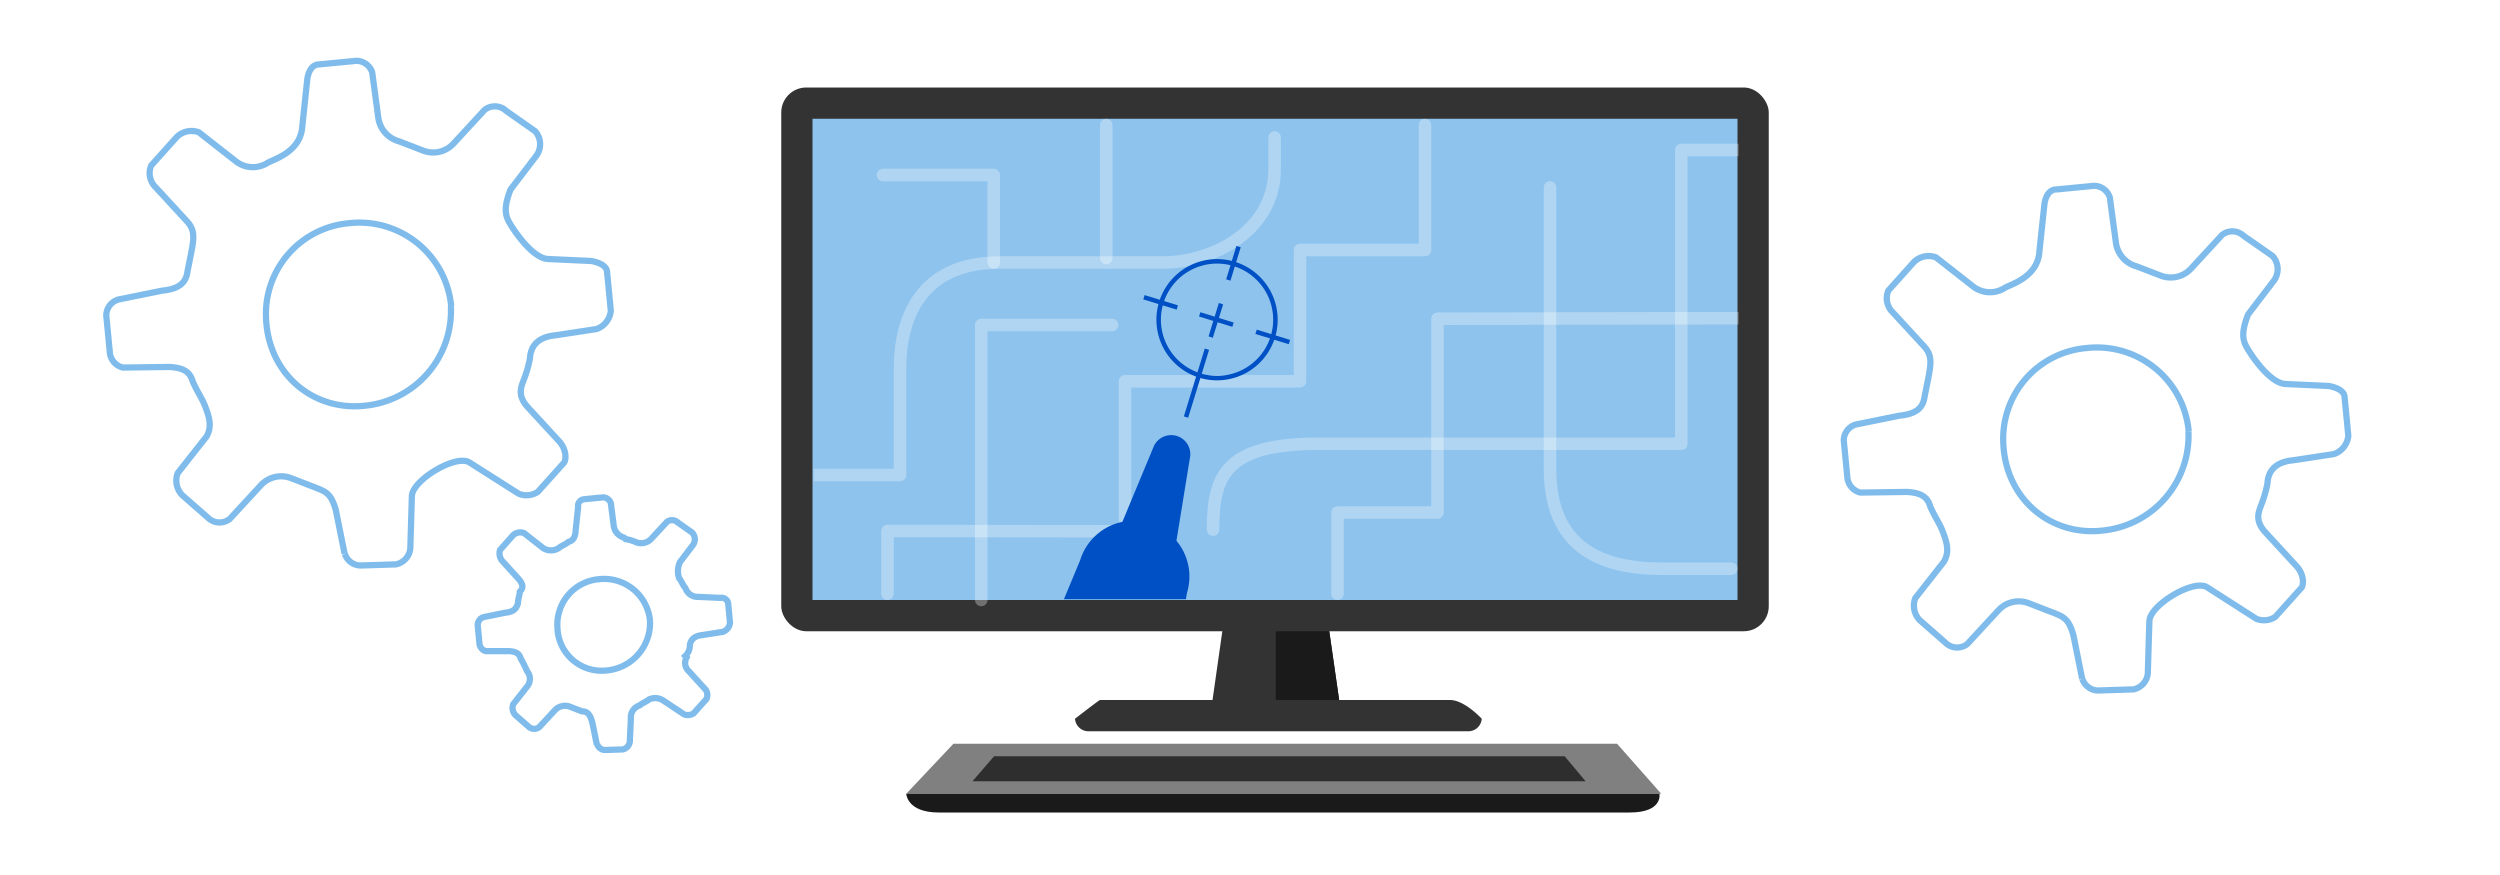 <svg xmlns="http://www.w3.org/2000/svg" xmlns:xlink="http://www.w3.org/1999/xlink" id="Layer_1" data-name="Layer 1" viewBox="0 0 400 140"><defs><style>.cls-1,.cls-10,.cls-12,.cls-13,.cls-6,.cls-9{fill:none}.cls-2{fill:gray}.cls-3{fill:#2e2e2e}.cls-4{fill:#1a1a1a}.cls-5{fill:#333}.cls-6{stroke:#80bceb}.cls-12,.cls-13,.cls-6{stroke-miterlimit:10}.cls-7{fill:#8ec3ed}.cls-8{clip-path:url(#clip-path)}.cls-10,.cls-9{stroke:#fff;stroke-linecap:round;stroke-linejoin:round;stroke-width:2px;opacity:.3}.cls-11,.cls-12,.cls-9{fill-rule:evenodd}.cls-11{fill:#0050c5}.cls-12,.cls-13{stroke:#0050c5;stroke-width:.72px}</style><clipPath id="clip-path"><rect width="148" height="80.85" x="130.17" y="17.59" class="cls-1"/></clipPath></defs><title>net-docs-gaming-1</title><polygon points="265.8 127 145 127 152.55 119 258.73 119 265.8 127" class="cls-2"/><polygon points="253.69 125 155.6 125 159.05 121 250.35 121 253.69 125" class="cls-3"/><path d="M260.75,130H150.2c-5.11,0-5.2-3-5.2-3H265.51S266.13,130,260.75,130Z" class="cls-4"/><polygon points="214.46 113.36 193.81 113.36 195.87 98.91 212.39 98.91 212.53 99.94 214.46 113.36" class="cls-5"/><polygon points="214.46 113.36 204.13 113.36 204.13 99.94 212.53 99.94 214.46 113.36" class="cls-4"/><path d="M55.18,88.63a2.69,2.69,0,0,0,2.52,1.85l5.65-.18a2.89,2.89,0,0,0,2.31-2.94l.24-8C66,76.79,73,72.61,75.13,74L83,79a3.28,3.28,0,0,0,3.05-.3l4.12-4.59c.45-.41.53-2.15-.71-3.51l-5-5.43c-1.65-1.81-1.16-3.09-.67-4.37a19.64,19.64,0,0,0,1-3.43c.08-1.73,1-3.43,4.08-3.72l6.56-1a3.43,3.43,0,0,0,2.3-2.93l-.59-6.11c0-.87-.85-1.53-2.52-1.85l-6.93-.32c-2.6-.12-5.65-4.85-6.24-5.92-.73-1.32-.75-2.64.24-5.2l4.16-5.45A3.13,3.13,0,0,0,85.63,21L81,17.75a2.64,2.64,0,0,0-3.47-.16l-5,5.42a4.42,4.42,0,0,1-4.82,1.09l-3.84-1.48A4.56,4.56,0,0,1,60.55,19l-1-7.42a2.69,2.69,0,0,0-2.52-1.85L51,10.31c-.87,0-1.67.84-1.85,2.52l-.78,7.35c-.23,4-4.25,5.2-5.48,5.83a4.4,4.4,0,0,1-5.2-.24l-5.87-4.6a3.37,3.37,0,0,0-3.5.71l-4.12,4.59a3.12,3.12,0,0,0,.71,3.5l5,5.43c1.65,1.81,1,3.24.05,8.25-.24,1.35-1,2.56-4,2.85l-7,1.42A2.7,2.7,0,0,0,17,50.45l.59,6.1a2.76,2.76,0,0,0,2.07,2.26l7.38-.1c2.6.12,3.42,1,3.8,2.34.79,1.77,1.51,2.71,2,4,.57,1.54,1.16,3.09.21,4.79L28.43,75.7a3.36,3.36,0,0,0,.7,3.5l4.17,3.66a2.64,2.64,0,0,0,3.47.16l5-5.42a4.42,4.42,0,0,1,4.82-1.09c1.28.49,2.57,1,3.84,1.48,1.76.7,2.56,1,3.3,3.62l1.41,7m17-39.6A15.25,15.25,0,0,1,58.44,64.91c-8.29.93-15.4-5-15.86-13.74a14.56,14.56,0,0,1,13.3-15.46A14.75,14.75,0,0,1,72.19,49" class="cls-6"/><path d="M95.55,119.07a1.35,1.35,0,0,0,1.26.93l2.82-.09a1.45,1.45,0,0,0,1.15-1.47l.16-3.46a2,2,0,0,1,1.4-2.11c.45-.41,1.11-.6,1.57-1a2.43,2.43,0,0,1,2.37.32l3.16,2.1a1.64,1.64,0,0,0,1.53-.15l2.06-2.29a1.5,1.5,0,0,0-.35-1.75l-2.48-2.72a1.76,1.76,0,0,1-.34-2.19l-.21-.23a2.35,2.35,0,0,0,.72-1.49c0-.87.51-1.71,2-1.86l3.28-.51a1.72,1.72,0,0,0,1.15-1.47l-.29-3.05a1.06,1.06,0,0,0-1.26-.92l-3.47-.16a2.07,2.07,0,0,1-2.11-1.4c-.41-.45-.6-1.11-1-1.56a3.47,3.47,0,0,1,.12-2.6l2.08-2.73a1.57,1.57,0,0,0-.13-2l-2.31-1.62a1.32,1.32,0,0,0-1.73-.08l-2.51,2.71a2.21,2.21,0,0,1-2.41.54,6.71,6.71,0,0,0-1.71-.51l-.21-.23a2.28,2.28,0,0,1-1.65-1.81l-.48-3.71a1.34,1.34,0,0,0-1.26-.92l-3.05.3a1.07,1.07,0,0,0-.92,1.26l-.39,3.67c-.06,1.3-.51,1.71-1.17,1.9-.45.41-1.11.6-1.57,1a2.28,2.28,0,0,1-2.6-.12l-2.93-2.3a1.69,1.69,0,0,0-1.75.35L80,88a1.91,1.91,0,0,0,.36,1.75l2.48,2.72c.83.91,1,1.57.33,2.19,0,.43-.27,1.07-.31,1.94-.25.64-.49,1.28-2,1.43l-3.5.71a1.35,1.35,0,0,0-.93,1.26l.29,3.05a1.38,1.38,0,0,0,1,1.13l3.69,0c1.3.06,1.71.51,1.9,1.17a19.38,19.38,0,0,1,1,2,1.94,1.94,0,0,1,.11,2.39l-2.3,2.93a1.68,1.68,0,0,0,.35,1.75l2.09,1.83a1.32,1.32,0,0,0,1.73.08l2.51-2.71a2.21,2.21,0,0,1,2.41-.54l1.92.74c.87,0,1.28.49,1.65,1.81l.71,3.5m8.51-19.8a7.63,7.63,0,0,1-6.88,7.94,7.08,7.08,0,0,1-7.93-6.87,7.28,7.28,0,0,1,6.65-7.73,7.37,7.37,0,0,1,8.16,6.66" class="cls-6"/><rect width="158" height="87" x="125" y="14" class="cls-5" rx="4" ry="4"/><rect width="148" height="77" x="130" y="19" class="cls-7"/><g class="cls-8"><polyline points="157 96 157 52 177.95 52" class="cls-9"/><polyline points="228 20 228 40 208 40 208 61 180 61 180 85 142 84.96 142 95" class="cls-9"/><path d="M129,76h15V59c0-7.52,2.84-17,16-17h26c8.6,0,17.94-5.48,17.94-14.89V22" class="cls-9"/><line x1="177" x2="177" y1="41.29" y2="20" class="cls-10"/><polyline points="159 42 159 28 141.27 28" class="cls-9"/><path d="M194.09,84.74C194.09,76.15,196,71,211,71h58V24l12.66,0" class="cls-9"/><polyline points="214 95 214 82 230 82 230 51 283 50.9" class="cls-9"/><path d="M277,91H266c-10.21,0-18-3.64-18-16V30" class="cls-9"/></g><path d="M189.75,95.87l.16-1a8.92,8.92,0,0,0-1.68-8.35l2.13-13.1a3.06,3.06,0,0,0-5.84-1.8L179.58,83.5a8.93,8.93,0,0,0-6.75,6.12l-2.6,6.25Z" class="cls-11"/><path d="M185.8,48.41a9.34,9.34,0,1,0,11.68-6.18A9.34,9.34,0,0,0,185.8,48.41Z" class="cls-12"/><line x1="183.03" x2="188.37" y1="47.56" y2="49.2" class="cls-13"/><line x1="200.97" x2="206.31" y1="53.09" y2="54.73" class="cls-13"/><line x1="196.53" x2="198.17" y1="44.8" y2="39.46" class="cls-13"/><line x1="193.71" x2="195.36" y1="53.93" y2="48.59" class="cls-13"/><line x1="189.76" x2="193.11" y1="66.73" y2="55.87" class="cls-13"/><line x1="191.95" x2="197.28" y1="50.3" y2="51.95" class="cls-13"/><path d="M234.77,117H174.28a2.16,2.16,0,0,1-2.28-2s3.86-3,4-3H232c2.33,0,5.08,3,5.08,3A2.16,2.16,0,0,1,234.77,117Z" class="cls-5"/><path d="M333.18,108.63a2.69,2.69,0,0,0,2.52,1.85l5.65-.18a2.89,2.89,0,0,0,2.31-2.94l.24-8c.12-2.6,7.14-6.78,9.25-5.39L361,99a3.28,3.28,0,0,0,3.05-.3l4.12-4.59c.45-.41.53-2.15-.71-3.51l-5-5.43c-1.65-1.81-1.16-3.09-.67-4.37a19.64,19.64,0,0,0,1-3.43c.08-1.73,1-3.43,4.08-3.72l6.56-1a3.43,3.43,0,0,0,2.3-2.93l-.59-6.11c0-.87-.85-1.53-2.52-1.85l-6.93-.32c-2.6-.12-5.65-4.85-6.24-5.92-.73-1.32-.75-2.64.24-5.2l4.16-5.45a3.13,3.13,0,0,0-.25-3.92L359,37.75a2.64,2.64,0,0,0-3.47-.16l-5,5.42a4.42,4.42,0,0,1-4.82,1.09l-3.84-1.48a4.56,4.56,0,0,1-3.3-3.62l-1-7.42a2.69,2.69,0,0,0-2.52-1.85l-6.11.59c-.87,0-1.67.84-1.85,2.52l-.78,7.35c-.23,4-4.25,5.2-5.48,5.83a4.4,4.4,0,0,1-5.2-.24l-5.87-4.6a3.37,3.37,0,0,0-3.5.71l-4.12,4.59a3.12,3.12,0,0,0,.71,3.5l5,5.43c1.65,1.81,1,3.24.05,8.25-.24,1.35-1,2.56-4,2.85l-7,1.42A2.7,2.7,0,0,0,295,70.45l.59,6.1a2.76,2.76,0,0,0,2.07,2.26l7.38-.1c2.6.12,3.42,1,3.8,2.34.79,1.77,1.51,2.71,2,4,.57,1.54,1.16,3.09.21,4.79l-4.61,5.87a3.36,3.36,0,0,0,.7,3.5l4.17,3.66a2.64,2.64,0,0,0,3.47.16l5-5.42a4.42,4.42,0,0,1,4.82-1.09c1.28.49,2.57,1,3.84,1.48,1.76.7,2.56,1,3.3,3.62l1.41,7m17-39.6a15.25,15.25,0,0,1-13.75,15.87c-8.29.93-15.4-5-15.86-13.74a14.56,14.56,0,0,1,13.3-15.46A14.75,14.75,0,0,1,350.19,69" class="cls-6"/></svg>
